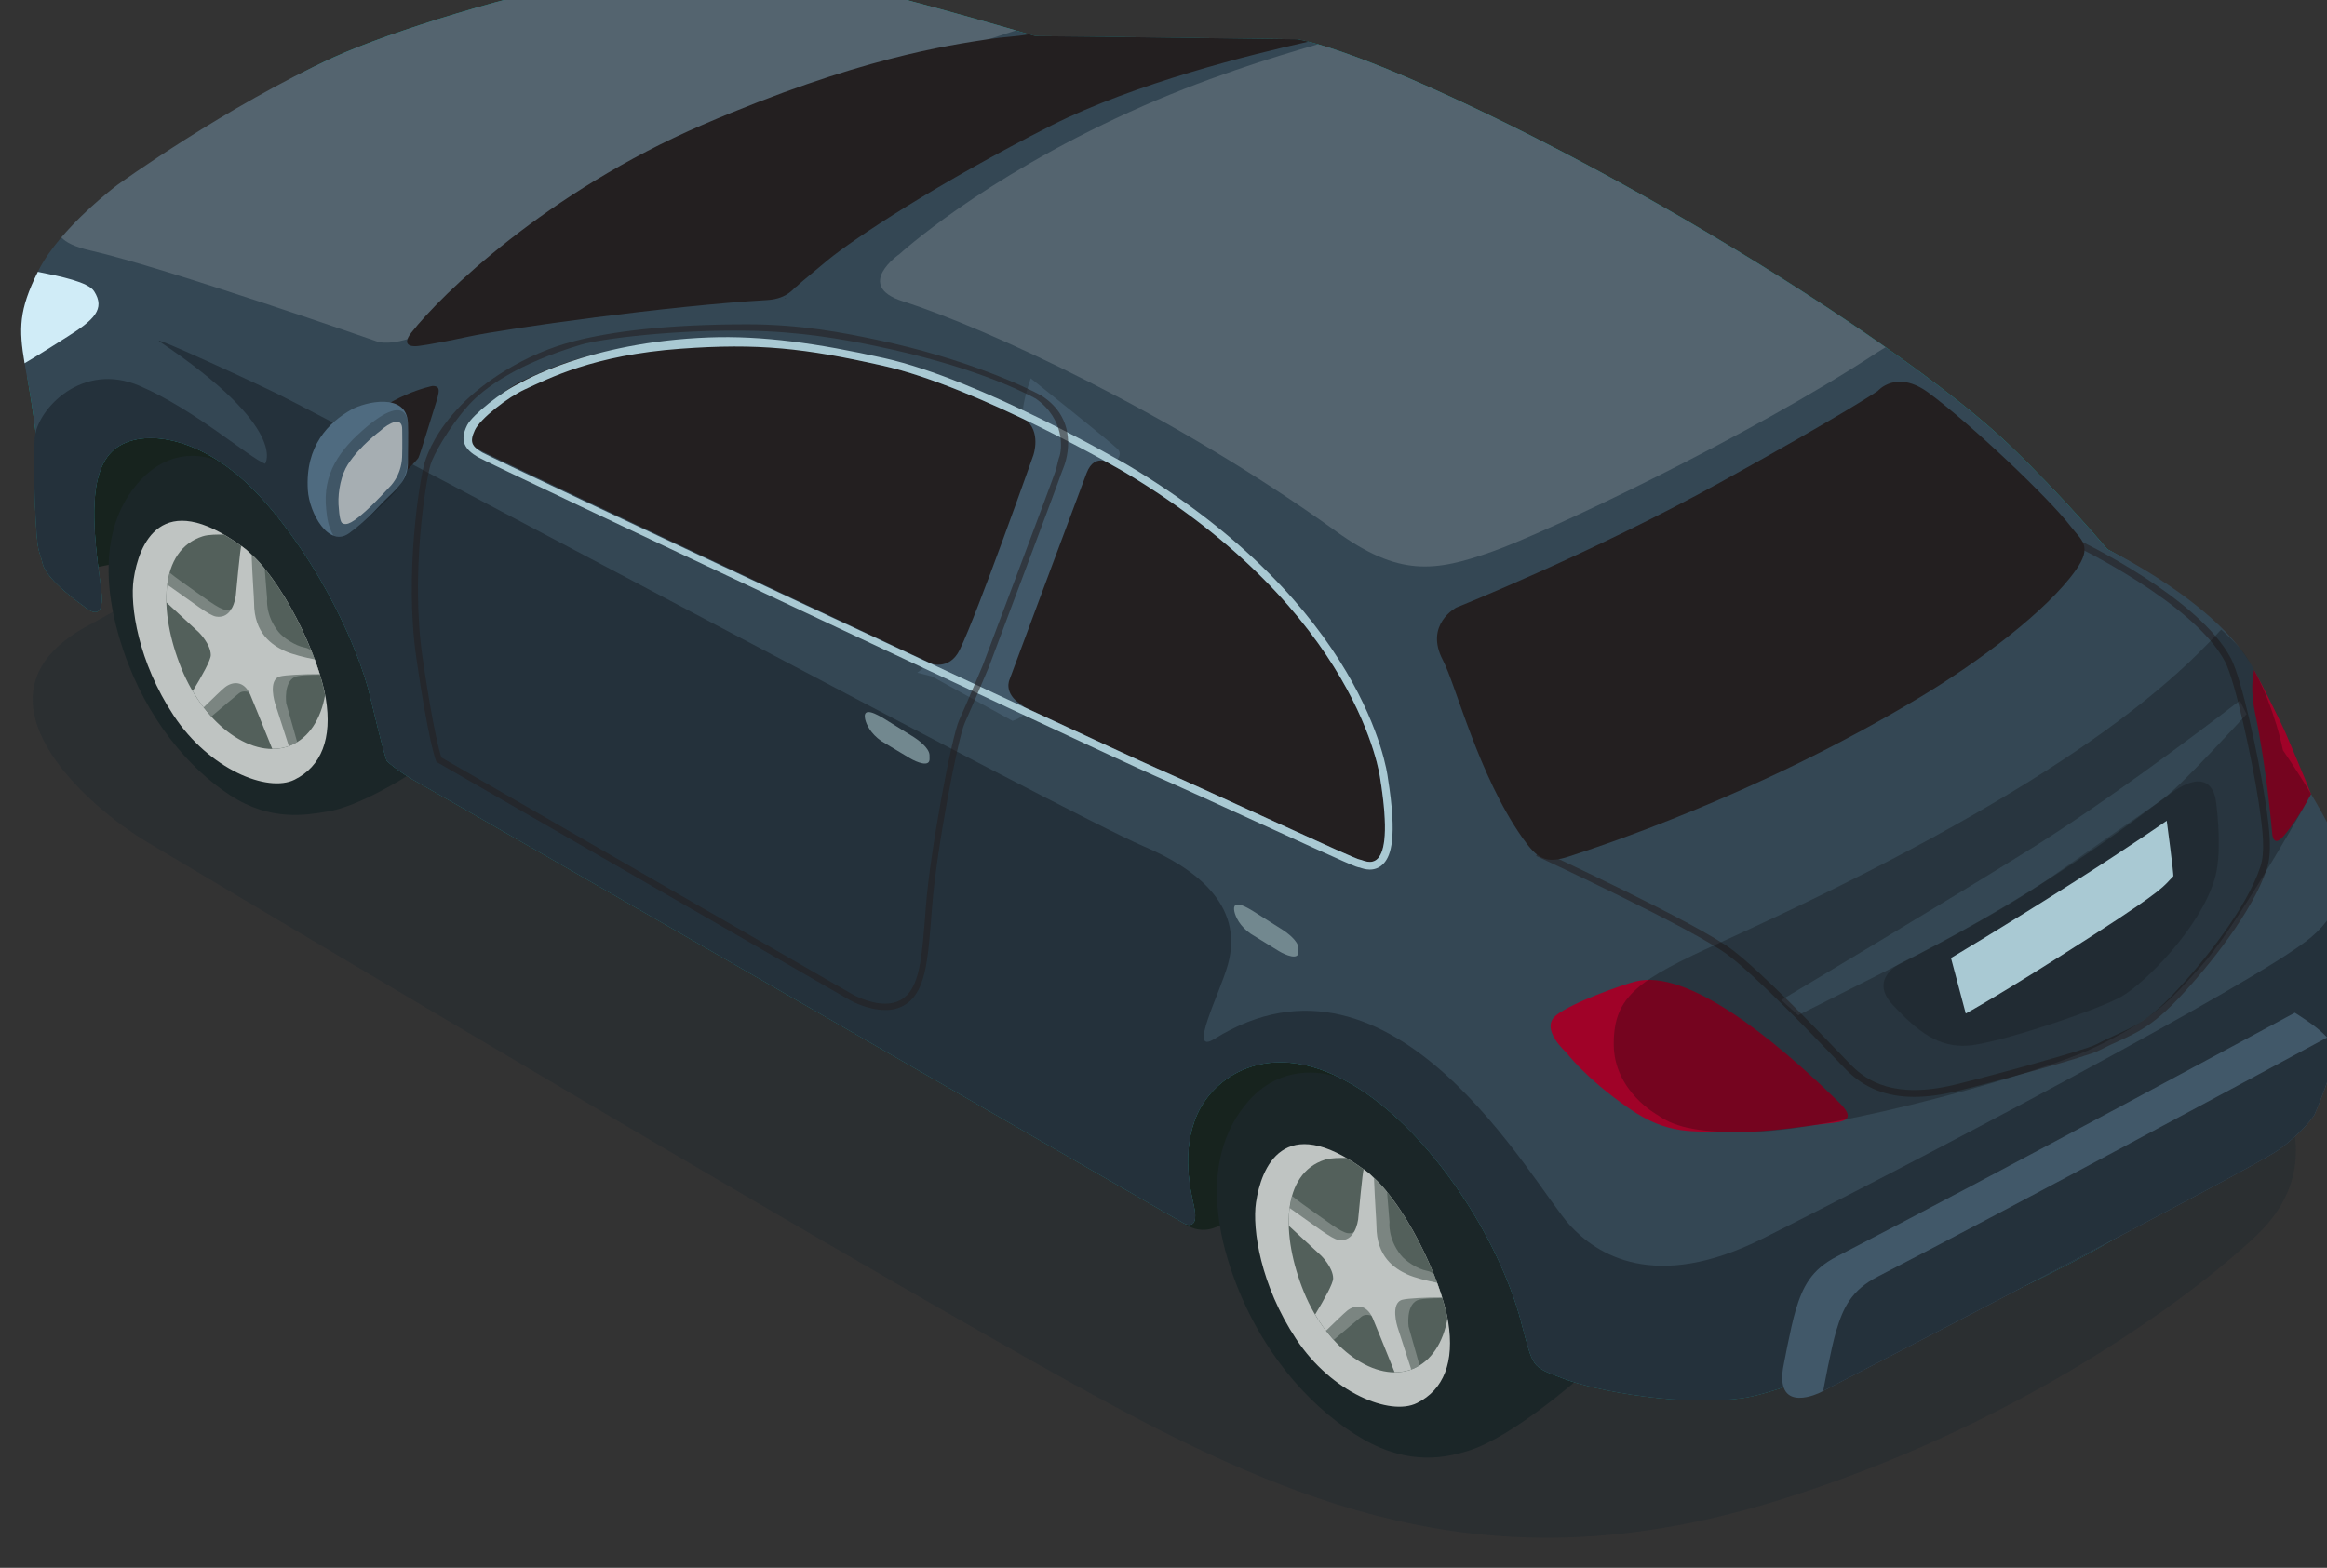 <?xml version="1.0" encoding="UTF-8" standalone="no"?>
<!-- Created with Inkscape (http://www.inkscape.org/) -->

<svg
   xmlns:dc="http://purl.org/dc/elements/1.1/"
   xmlns:cc="http://creativecommons.org/ns#"
   xmlns:rdf="http://www.w3.org/1999/02/22-rdf-syntax-ns#"
   xmlns:svg="http://www.w3.org/2000/svg"
   xmlns="http://www.w3.org/2000/svg"
   xmlns:sodipodi="http://sodipodi.sourceforge.net/DTD/sodipodi-0.dtd"
   xmlns:inkscape="http://www.inkscape.org/namespaces/inkscape"
   width="54.648mm"
   height="36.829mm"
   viewBox="0 0 54.648 36.829"
   version="1.1"
   id="svg300755"
   inkscape:version="0.92.3 (2405546, 2018-03-11)"
   sodipodi:docname="4.svg">
  <rect x="0" y="0" width="54.648" height="36.829" fill="#333333" stroke="none"/>
  <defs
     id="defs300749">
    <clipPath
       clipPathUnits="userSpaceOnUse"
       id="clipPath3256">
      <path
         d="M 1871.12,3284.99 H 2041.3 V 3181.1 h -170.18 z"
         id="path3254"
         inkscape:connector-curvature="0" />
    </clipPath>
    <clipPath
       clipPathUnits="userSpaceOnUse"
       id="clipPath3364">
      <path
         d="m 1903.91,3253.78 h 46.12 v -36.96 h -46.12 z"
         id="path3362"
         inkscape:connector-curvature="0" />
    </clipPath>
    <linearGradient
       x1="0"
       y1="0"
       x2="1"
       y2="0"
       gradientUnits="userSpaceOnUse"
       gradientTransform="matrix(46.115,0,0,-46.115,1903.914,3235.296)"
       spreadMethod="pad"
       id="linearGradient3374">
      <stop
         style="stop-opacity:1;stop-color:#e9e9ea"
         offset="0"
         id="stop3370" />
      <stop
         style="stop-opacity:1;stop-color:#000000"
         offset="1"
         id="stop3372" />
    </linearGradient>
    <clipPath
       clipPathUnits="userSpaceOnUse"
       id="clipPath3400">
      <path
         d="M 1876.66,3270.04 H 1907 v -34.85 h -30.34 z"
         id="path3398"
         inkscape:connector-curvature="0" />
    </clipPath>
    <clipPath
       clipPathUnits="userSpaceOnUse"
       id="clipPath3456">
      <path
         d="m 1978.52,3227.8 h 19.07 v -5.47 h -19.07 z"
         id="path3454"
         inkscape:connector-curvature="0" />
    </clipPath>
    <clipPath
       clipPathUnits="userSpaceOnUse"
       id="clipPath3472">
      <path
         d="m 2019.5,3255.73 h 18.56 v -5.92 h -18.56 z"
         id="path3470"
         inkscape:connector-curvature="0" />
    </clipPath>
    <clipPath
       clipPathUnits="userSpaceOnUse"
       id="clipPath3548">
      <path
         d="m 1965.85,3279.43 h 36.68 v -40.81 h -36.68 z"
         id="path3546"
         inkscape:connector-curvature="0" />
    </clipPath>
    <clipPath
       clipPathUnits="userSpaceOnUse"
       id="clipPath3572">
      <path
         d="m 1934.03,3265.36 h 35.96 v -20.11 h -35.96 z"
         id="path3570"
         inkscape:connector-curvature="0" />
    </clipPath>
    <clipPath
       clipPathUnits="userSpaceOnUse"
       id="clipPath3588">
      <path
         d="m 1968.3,3281.89 h 18.96 v -15.71 h -18.96 z"
         id="path3586"
         inkscape:connector-curvature="0" />
    </clipPath>
    <clipPath
       clipPathUnits="userSpaceOnUse"
       id="clipPath3616">
      <path
         d="m 1883.1,3257.87 h 13.66 v -17.73 h -13.66 z"
         id="path3614"
         inkscape:connector-curvature="0" />
    </clipPath>
    <clipPath
       clipPathUnits="userSpaceOnUse"
       id="clipPath3648">
      <path
         d="m 1962.79,3215.09 h 13.66 v -17.73 h -13.66 z"
         id="path3646"
         inkscape:connector-curvature="0" />
    </clipPath>
    <clipPath
       clipPathUnits="userSpaceOnUse"
       id="clipPath4878">
      <path
         d="m 2061.6,3267.68 h 152.56 V 3181.1 H 2061.6 Z"
         id="path4876"
         inkscape:connector-curvature="0" />
    </clipPath>
    <clipPath
       clipPathUnits="userSpaceOnUse"
       id="clipPath4914">
      <path
         d="m 2082.5,3242.21 h 9.15 v -12.67 h -9.15 z"
         id="path4912"
         inkscape:connector-curvature="0" />
    </clipPath>
    <clipPath
       clipPathUnits="userSpaceOnUse"
       id="clipPath4966">
      <path
         d="m 2145.07,3236.4 h 66.94 v -37.97 h -66.94 z"
         id="path4964"
         inkscape:connector-curvature="0" />
    </clipPath>
    <clipPath
       clipPathUnits="userSpaceOnUse"
       id="clipPath4982">
      <path
         d="m 2162.29,3210.49 h 20.74 v -9.74 h -20.74 z"
         id="path4980"
         inkscape:connector-curvature="0" />
    </clipPath>
    <clipPath
       clipPathUnits="userSpaceOnUse"
       id="clipPath5030">
      <path
         d="m 2147.61,3204.98 h 9.51 v -12.33 h -9.51 z"
         id="path5028"
         inkscape:connector-curvature="0" />
    </clipPath>
    <clipPath
       clipPathUnits="userSpaceOnUse"
       id="clipPath5050">
      <path
         d="m 2206.61,3230.91 h 4.66 v -14.56 h -4.66 z"
         id="path5048"
         inkscape:connector-curvature="0" />
    </clipPath>
    <clipPath
       clipPathUnits="userSpaceOnUse"
       id="clipPath5090">
      <path
         d="m 2174.5,3206.23 h 3.34 v -3.87 h -3.34 z"
         id="path5088"
         inkscape:connector-curvature="0" />
    </clipPath>
    <clipPath
       clipPathUnits="userSpaceOnUse"
       id="clipPath5110">
      <path
         d="m 2095.48,3284.67 h 66.22 v -31.51 h -66.22 z"
         id="path5108"
         inkscape:connector-curvature="0" />
    </clipPath>
    <clipPath
       clipPathUnits="userSpaceOnUse"
       id="clipPath5126">
      <path
         d="m 2151.87,3244.72 h 52.47 v -30.78 h -52.47 z"
         id="path5124"
         inkscape:connector-curvature="0" />
    </clipPath>
    <clipPath
       clipPathUnits="userSpaceOnUse"
       id="clipPath5154">
      <path
         d="m 2107.59,3258.5 h 34.46 v -55.02 h -34.46 z"
         id="path5152"
         inkscape:connector-curvature="0" />
    </clipPath>
    <clipPath
       clipPathUnits="userSpaceOnUse"
       id="clipPath5186">
      <path
         d="m 2127.21,3230.54 h 9.83 v -4.24 h -9.83 z"
         id="path5184"
         inkscape:connector-curvature="0" />
    </clipPath>
    <clipPath
       clipPathUnits="userSpaceOnUse"
       id="clipPath5202">
      <path
         d="m 2072.49,3287.76 h 42.38 v -19.31 h -42.38 z"
         id="path5200"
         inkscape:connector-curvature="0" />
    </clipPath>
    <clipPath
       clipPathUnits="userSpaceOnUse"
       id="clipPath5846">
      <path
         d="m 441.461,3261.88 h 146.603 v -78.61 H 441.461 Z"
         id="path5844"
         inkscape:connector-curvature="0" />
    </clipPath>
    <clipPath
       clipPathUnits="userSpaceOnUse"
       id="clipPath5862">
      <path
         d="m 534.447,3228.29 h 53.047 v -31.76 h -53.047 z"
         id="path5860"
         inkscape:connector-curvature="0" />
    </clipPath>
    <clipPath
       clipPathUnits="userSpaceOnUse"
       id="clipPath5910">
      <path
         d="m 455.897,3259.95 h 58.405 v -62.97 h -58.405 z"
         id="path5908"
         inkscape:connector-curvature="0" />
    </clipPath>
    <clipPath
       clipPathUnits="userSpaceOnUse"
       id="clipPath5926">
      <path
         d="m 480.153,3255.43 h 5.279 v -42.72 h -5.279 z"
         id="path5924"
         inkscape:connector-curvature="0" />
    </clipPath>
    <clipPath
       clipPathUnits="userSpaceOnUse"
       id="clipPath5942">
      <path
         d="m 449.698,3262.12 h 114.897 v -58.11 H 449.698 Z"
         id="path5940"
         inkscape:connector-curvature="0" />
    </clipPath>
    <clipPath
       clipPathUnits="userSpaceOnUse"
       id="clipPath5958">
      <path
         d="m 569.722,3240.37 h 13.569 v -25.21 h -13.569 z"
         id="path5956"
         inkscape:connector-curvature="0" />
    </clipPath>
    <clipPath
       clipPathUnits="userSpaceOnUse"
       id="clipPath216">
      <path
         d="M 1347.02,3255.05 H 1482.6 V 3181.1 H 1347.02 Z"
         id="path214"
         inkscape:connector-curvature="0" />
    </clipPath>
    <clipPath
       clipPathUnits="userSpaceOnUse"
       id="clipPath368">
      <path
         d="m 1426.42,3253.06 h 52.99 v -34.62 h -52.99 z"
         id="path366"
         inkscape:connector-curvature="0" />
    </clipPath>
    <clipPath
       clipPathUnits="userSpaceOnUse"
       id="clipPath384">
      <path
         d="m 1418.31,3227.91 h 22.89 v -12.26 h -22.89 z"
         id="path382"
         inkscape:connector-curvature="0" />
    </clipPath>
    <clipPath
       clipPathUnits="userSpaceOnUse"
       id="clipPath408">
      <path
         d="m 1346.43,3269.04 h 2.26 v -7.33 h -2.26 z"
         id="path406"
         inkscape:connector-curvature="0" />
    </clipPath>
    <clipPath
       clipPathUnits="userSpaceOnUse"
       id="clipPath620">
      <path
         d="m 1356.73,3303.72 h 90.88 v -45.36 h -90.88 z"
         id="path618"
         inkscape:connector-curvature="0" />
    </clipPath>
    <clipPath
       clipPathUnits="userSpaceOnUse"
       id="clipPath636">
      <path
         d="m 1522.66,3261.56 h 147.27 v -80.46 h -147.27 z"
         id="path634"
         inkscape:connector-curvature="0" />
    </clipPath>
    <clipPath
       clipPathUnits="userSpaceOnUse"
       id="clipPath820">
      <path
         d="M 1557.54,3229.73 Z"
         id="path818"
         inkscape:connector-curvature="0" />
    </clipPath>
    <clipPath
       clipPathUnits="userSpaceOnUse"
       id="clipPath852">
      <path
         d="m 1566.63,3300.03 h 94.05 v -50.97 h -94.05 z"
         id="path850"
         inkscape:connector-curvature="0" />
    </clipPath>
    <clipPath
       clipPathUnits="userSpaceOnUse"
       id="clipPath896">
      <path
         d="m 1626.43,3225.22 h 4.82 v -15.59 h -4.82 z"
         id="path894"
         inkscape:connector-curvature="0" />
    </clipPath>
    <clipPath
       clipPathUnits="userSpaceOnUse"
       id="clipPath916">
      <path
         d="m 1668.97,3248.32 h 4.16 v -14.83 h -4.16 z"
         id="path914"
         inkscape:connector-curvature="0" />
    </clipPath>
    <clipPath
       clipPathUnits="userSpaceOnUse"
       id="clipPath932">
      <path
         d="m 1623.86,3209.27 h 5.41 v -13.89 h -5.41 z"
         id="path930"
         inkscape:connector-curvature="0" />
    </clipPath>
    <clipPath
       clipPathUnits="userSpaceOnUse"
       id="clipPath984">
      <path
         d="M 2241.54,3263.38 H 2392.1 V 3181.1 H 2241.54 Z"
         id="path982"
         inkscape:connector-curvature="0" />
    </clipPath>
    <clipPath
       clipPathUnits="userSpaceOnUse"
       id="clipPath1068">
      <path
         d="m 2250.46,3246.87 h 10.19 v -13.23 h -10.19 z"
         id="path1066"
         inkscape:connector-curvature="0" />
    </clipPath>
    <clipPath
       clipPathUnits="userSpaceOnUse"
       id="clipPath1096">
      <path
         d="m 2325.12,3205.39 h 10.19 v -13.23 h -10.19 z"
         id="path1094"
         inkscape:connector-curvature="0" />
    </clipPath>
    <clipPath
       clipPathUnits="userSpaceOnUse"
       id="clipPath1116">
      <path
         d="m 2341.56,3247.6 h 48.81 v -37.16 h -48.81 z"
         id="path1114"
         inkscape:connector-curvature="0" />
    </clipPath>
    <clipPath
       clipPathUnits="userSpaceOnUse"
       id="clipPath1152">
      <path
         d="m 2261.03,3256.13 h 5.5 v -8.41 h -5.5 z"
         id="path1150"
         inkscape:connector-curvature="0" />
    </clipPath>
    <clipPath
       clipPathUnits="userSpaceOnUse"
       id="clipPath1172">
      <path
         d="m 2346.72,3241.54 h 46.4 v -33.45 h -46.4 z"
         id="path1170"
         inkscape:connector-curvature="0" />
    </clipPath>
    <clipPath
       clipPathUnits="userSpaceOnUse"
       id="clipPath1192">
      <path
         d="m 2266.76,3261.85 h 43.66 v -45.63 h -43.66 z"
         id="path1190"
         inkscape:connector-curvature="0" />
    </clipPath>
    <clipPath
       clipPathUnits="userSpaceOnUse"
       id="clipPath1216">
      <path
         d="m 2243.45,3285.5 h 63.5 v -24.87 h -63.5 z"
         id="path1214"
         inkscape:connector-curvature="0" />
    </clipPath>
    <clipPath
       clipPathUnits="userSpaceOnUse"
       id="clipPath1236">
      <path
         d="m 2297.91,3280.49 h 66.9 v -34.76 h -66.9 z"
         id="path1234"
         inkscape:connector-curvature="0" />
    </clipPath>
    <clipPath
       clipPathUnits="userSpaceOnUse"
       id="clipPath1252">
      <path
         d="m 2364.67,3231.43 h 22.31 v -17.6 h -22.31 z"
         id="path1250"
         inkscape:connector-curvature="0" />
    </clipPath>
    <clipPath
       clipPathUnits="userSpaceOnUse"
       id="clipPath1280">
      <path
         d="m 2419.57,3263.23 h 158.01 v -82.13 h -158.01 z"
         id="path1278"
         inkscape:connector-curvature="0" />
    </clipPath>
    <clipPath
       clipPathUnits="userSpaceOnUse"
       id="clipPath1300">
      <path
         d="m 2526.61,3269.04 h 4.28 v -7.82 h -4.28 z"
         id="path1298"
         inkscape:connector-curvature="0" />
    </clipPath>
    <clipPath
       clipPathUnits="userSpaceOnUse"
       id="clipPath1400">
      <path
         d="m 2482.43,3253.79 h 83.72 v -49.2 h -83.72 z"
         id="path1398"
         inkscape:connector-curvature="0" />
    </clipPath>
    <clipPath
       clipPathUnits="userSpaceOnUse"
       id="clipPath1416">
      <path
         d="m 2423,3257.2 h 97.84 v -69.67 H 2423 Z"
         id="path1414"
         inkscape:connector-curvature="0" />
    </clipPath>
    <clipPath
       clipPathUnits="userSpaceOnUse"
       id="clipPath1432">
      <path
         d="m 2432.04,3283.95 h 141.05 v -93.24 h -141.05 z"
         id="path1430"
         inkscape:connector-curvature="0" />
    </clipPath>
    <clipPath
       clipPathUnits="userSpaceOnUse"
       id="clipPath1460">
      <path
         d="m 2568.33,3223.82 h 4.76 v -11.13 h -4.76 z"
         id="path1458"
         inkscape:connector-curvature="0" />
    </clipPath>
    <clipPath
       clipPathUnits="userSpaceOnUse"
       id="clipPath1488">
      <path
         d="m 2566.17,3235.24 h 4.5 v -6.52 h -4.5 z"
         id="path1486"
         inkscape:connector-curvature="0" />
    </clipPath>
    <clipPath
       clipPathUnits="userSpaceOnUse"
       id="clipPath1556">
      <path
         d="m 2507.78,3227.36 h 20.83 v -6.02 h -20.83 z"
         id="path1554"
         inkscape:connector-curvature="0" />
    </clipPath>
    <clipPath
       clipPathUnits="userSpaceOnUse"
       id="clipPath1576">
      <path
         d="m 2546.07,3247.24 h 10.1 v -10.8 h -10.1 z"
         id="path1574"
         inkscape:connector-curvature="0" />
    </clipPath>
    <clipPath
       clipPathUnits="userSpaceOnUse"
       id="clipPath1604">
      <path
         d="m 2428.93,3263.96 h 11.87 v -10.86 h -11.87 z"
         id="path1602"
         inkscape:connector-curvature="0" />
    </clipPath>
    <clipPath
       clipPathUnits="userSpaceOnUse"
       id="clipPath1636">
      <path
         d="m 2521.04,3197.55 h 16.61 v -7.84 h -16.61 z"
         id="path1634"
         inkscape:connector-curvature="0" />
    </clipPath>
    <clipPath
       clipPathUnits="userSpaceOnUse"
       id="clipPath1664">
      <path
         d="m 2459.87,3238.17 h 8.56 v -3.12 h -8.56 z"
         id="path1662"
         inkscape:connector-curvature="0" />
    </clipPath>
    <clipPath
       clipPathUnits="userSpaceOnUse"
       id="clipPath1712">
      <path
         d="m 2476.6,3269.18 h 53.16 v -34.71 h -53.16 z"
         id="path1710"
         inkscape:connector-curvature="0" />
    </clipPath>
    <clipPath
       clipPathUnits="userSpaceOnUse"
       id="clipPath1740">
      <path
         d="m 2477.14,3271.22 h 58.05 v -40.05 h -58.05 z"
         id="path1738"
         inkscape:connector-curvature="0" />
    </clipPath>
    <clipPath
       clipPathUnits="userSpaceOnUse"
       id="clipPath3256-1">
      <path
         d="M 1871.12,3284.99 H 2041.3 V 3181.1 h -170.18 z"
         id="path3254-5"
         inkscape:connector-curvature="0" />
    </clipPath>
    <clipPath
       clipPathUnits="userSpaceOnUse"
       id="clipPath3364-0">
      <path
         d="m 1903.91,3253.78 h 46.12 v -36.96 h -46.12 z"
         id="path3362-3"
         inkscape:connector-curvature="0" />
    </clipPath>
    <clipPath
       clipPathUnits="userSpaceOnUse"
       id="clipPath3400-4">
      <path
         d="M 1876.66,3270.04 H 1907 v -34.85 h -30.34 z"
         id="path3398-7"
         inkscape:connector-curvature="0" />
    </clipPath>
    <clipPath
       clipPathUnits="userSpaceOnUse"
       id="clipPath3456-4">
      <path
         d="m 1978.52,3227.8 h 19.07 v -5.47 h -19.07 z"
         id="path3454-4"
         inkscape:connector-curvature="0" />
    </clipPath>
    <clipPath
       clipPathUnits="userSpaceOnUse"
       id="clipPath3472-7">
      <path
         d="m 2019.5,3255.73 h 18.56 v -5.92 h -18.56 z"
         id="path3470-2"
         inkscape:connector-curvature="0" />
    </clipPath>
    <clipPath
       clipPathUnits="userSpaceOnUse"
       id="clipPath3548-8">
      <path
         d="m 1965.85,3279.43 h 36.68 v -40.81 h -36.68 z"
         id="path3546-9"
         inkscape:connector-curvature="0" />
    </clipPath>
    <clipPath
       clipPathUnits="userSpaceOnUse"
       id="clipPath3572-1">
      <path
         d="m 1934.03,3265.36 h 35.96 v -20.11 h -35.96 z"
         id="path3570-2"
         inkscape:connector-curvature="0" />
    </clipPath>
    <clipPath
       clipPathUnits="userSpaceOnUse"
       id="clipPath3588-6">
      <path
         d="m 1968.3,3281.89 h 18.96 v -15.71 h -18.96 z"
         id="path3586-4"
         inkscape:connector-curvature="0" />
    </clipPath>
    <clipPath
       clipPathUnits="userSpaceOnUse"
       id="clipPath3616-7">
      <path
         d="m 1883.1,3257.87 h 13.66 v -17.73 h -13.66 z"
         id="path3614-7"
         inkscape:connector-curvature="0" />
    </clipPath>
    <clipPath
       clipPathUnits="userSpaceOnUse"
       id="clipPath3648-7">
      <path
         d="m 1962.79,3215.09 h 13.66 v -17.73 h -13.66 z"
         id="path3646-5"
         inkscape:connector-curvature="0" />
    </clipPath>
    <clipPath
       clipPathUnits="userSpaceOnUse"
       id="clipPath216-1">
      <path
         d="M 1347.02,3255.05 H 1482.6 V 3181.1 H 1347.02 Z"
         id="path214-7"
         inkscape:connector-curvature="0" />
    </clipPath>
    <clipPath
       clipPathUnits="userSpaceOnUse"
       id="clipPath368-2">
      <path
         d="m 1426.42,3253.06 h 52.99 v -34.62 h -52.99 z"
         id="path366-5"
         inkscape:connector-curvature="0" />
    </clipPath>
    <clipPath
       clipPathUnits="userSpaceOnUse"
       id="clipPath384-7">
      <path
         d="m 1418.31,3227.91 h 22.89 v -12.26 h -22.89 z"
         id="path382-7"
         inkscape:connector-curvature="0" />
    </clipPath>
    <clipPath
       clipPathUnits="userSpaceOnUse"
       id="clipPath408-3">
      <path
         d="m 1346.43,3269.04 h 2.26 v -7.33 h -2.26 z"
         id="path406-5"
         inkscape:connector-curvature="0" />
    </clipPath>
    <clipPath
       clipPathUnits="userSpaceOnUse"
       id="clipPath620-8">
      <path
         d="m 1356.73,3303.72 h 90.88 v -45.36 h -90.88 z"
         id="path618-6"
         inkscape:connector-curvature="0" />
    </clipPath>
    <clipPath
       clipPathUnits="userSpaceOnUse"
       id="clipPath636-8">
      <path
         d="m 1522.66,3261.56 h 147.27 v -80.46 h -147.27 z"
         id="path634-1"
         inkscape:connector-curvature="0" />
    </clipPath>
    <clipPath
       clipPathUnits="userSpaceOnUse"
       id="clipPath820-4">
      <path
         d="M 1557.54,3229.73 Z"
         id="path818-8"
         inkscape:connector-curvature="0" />
    </clipPath>
    <clipPath
       clipPathUnits="userSpaceOnUse"
       id="clipPath852-6">
      <path
         d="m 1566.63,3300.03 h 94.05 v -50.97 h -94.05 z"
         id="path850-2"
         inkscape:connector-curvature="0" />
    </clipPath>
    <clipPath
       clipPathUnits="userSpaceOnUse"
       id="clipPath896-6">
      <path
         d="m 1626.43,3225.22 h 4.82 v -15.59 h -4.82 z"
         id="path894-3"
         inkscape:connector-curvature="0" />
    </clipPath>
    <clipPath
       clipPathUnits="userSpaceOnUse"
       id="clipPath916-1">
      <path
         d="m 1668.97,3248.32 h 4.16 v -14.83 h -4.16 z"
         id="path914-5"
         inkscape:connector-curvature="0" />
    </clipPath>
    <clipPath
       clipPathUnits="userSpaceOnUse"
       id="clipPath932-9">
      <path
         d="m 1623.86,3209.27 h 5.41 v -13.89 h -5.41 z"
         id="path930-1"
         inkscape:connector-curvature="0" />
    </clipPath>
    <clipPath
       clipPathUnits="userSpaceOnUse"
       id="clipPath984-1">
      <path
         d="M 2241.54,3263.38 H 2392.1 V 3181.1 H 2241.54 Z"
         id="path982-3"
         inkscape:connector-curvature="0" />
    </clipPath>
    <clipPath
       clipPathUnits="userSpaceOnUse"
       id="clipPath1068-6">
      <path
         d="m 2250.46,3246.87 h 10.19 v -13.23 h -10.19 z"
         id="path1066-3"
         inkscape:connector-curvature="0" />
    </clipPath>
    <clipPath
       clipPathUnits="userSpaceOnUse"
       id="clipPath1096-5">
      <path
         d="m 2325.12,3205.39 h 10.19 v -13.23 h -10.19 z"
         id="path1094-5"
         inkscape:connector-curvature="0" />
    </clipPath>
    <clipPath
       clipPathUnits="userSpaceOnUse"
       id="clipPath1116-3">
      <path
         d="m 2341.56,3247.6 h 48.81 v -37.16 h -48.81 z"
         id="path1114-3"
         inkscape:connector-curvature="0" />
    </clipPath>
    <clipPath
       clipPathUnits="userSpaceOnUse"
       id="clipPath1152-6">
      <path
         d="m 2261.03,3256.13 h 5.5 v -8.41 h -5.5 z"
         id="path1150-7"
         inkscape:connector-curvature="0" />
    </clipPath>
    <clipPath
       clipPathUnits="userSpaceOnUse"
       id="clipPath1172-3">
      <path
         d="m 2346.72,3241.54 h 46.4 v -33.45 h -46.4 z"
         id="path1170-5"
         inkscape:connector-curvature="0" />
    </clipPath>
    <clipPath
       clipPathUnits="userSpaceOnUse"
       id="clipPath1192-9">
      <path
         d="m 2266.76,3261.85 h 43.66 v -45.63 h -43.66 z"
         id="path1190-0"
         inkscape:connector-curvature="0" />
    </clipPath>
    <clipPath
       clipPathUnits="userSpaceOnUse"
       id="clipPath1216-4">
      <path
         d="m 2243.45,3285.5 h 63.5 v -24.87 h -63.5 z"
         id="path1214-4"
         inkscape:connector-curvature="0" />
    </clipPath>
    <clipPath
       clipPathUnits="userSpaceOnUse"
       id="clipPath1236-1">
      <path
         d="m 2297.91,3280.49 h 66.9 v -34.76 h -66.9 z"
         id="path1234-3"
         inkscape:connector-curvature="0" />
    </clipPath>
    <clipPath
       clipPathUnits="userSpaceOnUse"
       id="clipPath1252-6">
      <path
         d="m 2364.67,3231.43 h 22.31 v -17.6 h -22.31 z"
         id="path1250-0"
         inkscape:connector-curvature="0" />
    </clipPath>
  </defs>
  <sodipodi:namedview
     id="base"
     pagecolor="#ffffff"
     bordercolor="#666666"
     borderopacity="1.0"
     inkscape:pageopacity="0.0"
     inkscape:pageshadow="2"
     inkscape:zoom="0.35"
     inkscape:cx="285.11132"
     inkscape:cy="-410.12351"
     inkscape:document-units="mm"
     inkscape:current-layer="layer1"
     showgrid="false"
     inkscape:window-width="1366"
     inkscape:window-height="716"
     inkscape:window-x="-8"
     inkscape:window-y="-8"
     inkscape:window-maximized="1"
     fit-margin-top="0"
     fit-margin-left="0"
     fit-margin-right="0"
     fit-margin-bottom="0" />
  <g
     inkscape:label="Layer 1"
     inkscape:groupmode="layer"
     id="layer1"
     transform="translate(152.921,-3.492)">
    <g
       id="g193448"
       transform="matrix(0.353,0,0,-0.353,-943.416,1162.543)">
      <g
         id="g978">
        <g
           id="g980" />
        <g
           id="g992">
          <g
             style="opacity:0.3"
             id="g990"
             clip-path="url(#clipPath984-1)">
            <g
               id="g988"
               transform="translate(2382.743,3219.247)">
              <path
                 inkscape:connector-curvature="0"
                 id="path986"
                 style="fill:#17252d;fill-opacity:1;fill-rule:nonzero;stroke:none"
                 d="m 0,0 c 6.979,-4.052 12.981,-12.1 6.755,-18.013 -4.502,-4.279 -16.13,-12.794 -31.859,-17.65 -17.268,-5.332 -29.518,-1.459 -43.231,5.777 -13.708,7.236 -60.991,35.516 -65.18,37.991 -4.191,2.476 -12.379,9.776 -4.191,14.345 8.189,4.573 40.703,21.68 48.321,21.68 C -81.769,44.13 -20.232,11.748 0,0" />
            </g>
          </g>
        </g>
      </g>
      <g
         transform="translate(2277.012,3258.196)"
         id="g994">
        <path
           inkscape:connector-curvature="0"
           id="path996"
           style="fill:#6e7f89;fill-opacity:1;fill-rule:nonzero;stroke:none"
           d="m 0,0 c 0,0 -3.296,-0.653 -5.442,-3.183 -1.787,-2.105 0.628,-4.111 0.628,-4.111 0,0 1.142,-0.069 2.169,0.511 0.291,0.167 1.591,1.524 1.645,1.649 0.155,0.333 0.873,2.737 1.152,3.6 C 0.533,-0.346 0.611,0 0,0" />
      </g>
      <g
         transform="translate(2271.287,3255.861)"
         id="g998">
        <path
           inkscape:connector-curvature="0"
           id="path1000"
           style="fill:#f44d4d;fill-opacity:1;fill-rule:nonzero;stroke:none"
           d="m 0,0 c -2.169,-2.016 -2.853,-3.377 -2.853,-5.701 0,-1.635 1.153,-3.563 2.639,-2.476 1.531,1.125 2.036,1.879 2.812,2.607 0.648,0.612 1.375,1.277 1.375,2.4 0,1.16 0.039,1.884 0,2.859 C 3.886,1.913 1.478,1.373 0,0" />
      </g>
      <g
         transform="translate(2272.375,3255.321)"
         id="g1002">
        <path
           inkscape:connector-curvature="0"
           id="path1004"
           style="fill:#b71313;fill-opacity:1;fill-rule:nonzero;stroke:none"
           d="m 0,0 c -2.02,-1.682 -3.23,-3.408 -2.949,-5.976 0.067,-0.643 0.143,-1.195 0.508,-1.842 0.359,-0.138 0.743,-0.107 1.139,0.181 1.531,1.125 2.004,1.699 2.777,2.428 0.652,0.612 1.418,1.456 1.435,3.102 0.014,1.161 0.014,1.361 -0.025,2.336 C 2.882,0.333 2.865,0.42 2.851,0.508 2.583,1.558 1.493,1.245 0,0" />
      </g>
      <g
         transform="translate(2273.294,3254.996)"
         id="g1006">
        <path
           inkscape:connector-curvature="0"
           id="path1008"
           style="fill:#a6aeb2;fill-opacity:1;fill-rule:nonzero;stroke:none"
           d="m 0,0 c 0,0 -1.47,-1.084 -2.324,-2.407 -0.456,-0.716 -0.716,-1.889 -0.663,-2.86 0.05,-0.972 0.164,-1.259 0.25,-1.322 0.325,-0.25 0.837,0.084 1.705,0.862 0.744,0.671 1.664,1.685 1.664,1.685 0,0 0.862,0.766 0.921,2.164 0.026,0.681 0.003,1.954 0.005,1.974 C 1.572,1.055 0.614,0.563 0,0" />
      </g>
      <g
         transform="translate(2264.612,3235.502)"
         id="g1010">
        <path
           inkscape:connector-curvature="0"
           id="path1012"
           style="fill:#17231e;fill-opacity:1;fill-rule:nonzero;stroke:none"
           d="m 0,0 c -0.8,3.619 -1.698,6.396 -5.053,11.445 -4.221,6.347 -9.251,9.815 -12.62,7.976 -3.244,-1.768 -1.661,-9.249 -1.661,-9.249 0,0 0.222,-0.108 1.807,0.287 0.344,0.086 1.7,1.802 1.7,1.802 C -13.233,10.415 -5.636,-0.443 0.505,-3.338 0.373,-2.244 0.291,-1.32 0,0" />
      </g>
      <g
         transform="translate(2253.744,3252.797)"
         id="g1014">
        <path
           inkscape:connector-curvature="0"
           id="path1016"
           style="fill:#1b2628;fill-opacity:1;fill-rule:nonzero;stroke:none"
           d="m 0,0 c 0,0 -2.604,1.212 -4.97,-1.253 -2.572,-2.684 -2.745,-6.857 -1.202,-11.406 1.547,-4.555 4.351,-7.834 7.089,-9.62 2.733,-1.784 5.104,-1.312 6.499,-1.09 2.104,0.333 5.268,2.357 5.268,2.357 0,0 -1.692,9.387 -7.77,16.601 C 2.188,-1.175 0,0 0,0" />
      </g>
      <g
         transform="translate(2341.558,3194.405)"
         id="g1018">
        <path
           inkscape:connector-curvature="0"
           id="path1020"
           style="fill:#17231e;fill-opacity:1;fill-rule:nonzero;stroke:none"
           d="m 0,0 c -1.077,3.881 -2.123,7.189 -6.122,12.46 -5.341,7.035 -10.508,6.957 -14.281,5.085 -5.255,-2.605 -2.466,-9.353 -2.466,-9.353 0,0 0.069,-0.43 -0.056,-0.576 -0.168,-0.191 -0.406,-0.061 -0.389,-0.072 0.75,-0.479 1.455,-0.406 1.99,-0.191 1.774,0.713 4.153,1.603 4.153,1.603 C -14.219,7.091 -7.015,-1.581 -0.104,-4.392 -0.304,-3.212 0.392,-1.415 0,0" />
      </g>
      <g
         transform="translate(2328.073,3211.831)"
         id="g1022">
        <path
           inkscape:connector-curvature="0"
           id="path1024"
           style="fill:#1b2628;fill-opacity:1;fill-rule:nonzero;stroke:none"
           d="m 0,0 c 0,0 -3.188,1.129 -5.652,-1.672 -1.762,-1.996 -2.356,-4.635 -2.004,-7.58 0.179,-1.551 0.624,-3.186 1.296,-4.861 1.951,-4.858 5.216,-8.262 8.328,-10.053 3.109,-1.788 5.548,-1.232 7.03,-0.769 2.96,0.927 7.395,4.869 7.395,4.869 0,0 -3.578,8.759 -10.876,16.474 C 1.638,0.505 0,0 0,0" />
      </g>
      <g
         transform="translate(2308.245,3281.028)"
         id="g1026">
        <path
           inkscape:connector-curvature="0"
           id="path1028"
           style="fill:#0d998b;fill-opacity:1;fill-rule:nonzero;stroke:none"
           d="m 0,0 c 0,0 -11.615,3.449 -16.119,4.152 0,0 -6.295,0.842 -12.393,-0.21 -6.124,-1.054 -14.376,-3.628 -18.163,-5.351 -7.107,-3.238 -13.655,-8.941 -13.655,-8.941 0,0 -4.572,-4.372 -5.558,-5.5 -0.982,-1.126 -1.689,-4.074 -1.056,-7.592 0.404,-2.257 0.699,-5.28 0.699,-5.28 0,0 -0.42,-0.212 -0.28,-3.026 0.139,-2.815 0.212,-2.252 0.493,-3.379 0.283,-1.127 2.744,-2.816 2.744,-2.816 0,0 1.477,-1.408 1.125,1.196 -0.457,3.374 -0.981,7.391 0.705,9.08 1.69,1.689 6.057,1.267 9.997,-3.097 3.942,-4.364 6.478,-10.137 7.183,-13.094 0.866,-3.657 1.123,-4.364 1.123,-4.364 0,0 0.705,-0.704 2.256,-1.548 1.546,-0.846 50.754,-29.214 50.754,-29.214 0,0 1.058,-0.635 0.707,1.054 -0.204,0.968 -0.916,3.661 0.209,6.196 1.129,2.533 5.006,5.363 10.771,1.69 4.858,-3.098 9.281,-9.916 10.768,-15.489 0.849,-3.167 0.65,-2.965 2.817,-3.801 2.184,-0.844 8.098,-1.9 12.11,-1.267 3.878,0.612 20.486,7.815 25.551,11.195 5.07,3.377 9.085,7.249 10.351,8.797 1.266,1.55 1.95,3.159 1.688,4.787 -0.281,1.761 -0.139,2.536 0,3.239 0.14,0.704 0.385,2.609 0.14,7.604 -0.21,4.363 -1.97,7.46 -1.97,7.46 0,0 -1.408,4.155 -3.025,6.759 -1.92,3.087 -8.66,6.617 -8.66,6.617 0,0 -2.953,3.513 -6.48,6.898 -5.53,5.316 -19.711,14.631 -33.436,21.403 -10.7,5.28 -14.008,5.632 -14.008,5.632 C 17.388,-0.21 1.688,0 0,0" />
      </g>
      <g
         transform="translate(2308.245,3281.028)"
         id="g1030">
        <path
           inkscape:connector-curvature="0"
           id="path1032"
           style="fill:#344754;fill-opacity:1;fill-rule:nonzero;stroke:none"
           d="m 0,0 c 0,0 -11.615,3.449 -16.119,4.152 0,0 -6.295,0.842 -12.393,-0.21 -6.124,-1.054 -14.376,-3.628 -18.163,-5.351 -7.107,-3.238 -14.37,-8.473 -14.37,-8.473 0,0 -3.851,-2.859 -5.291,-5.742 -1.578,-3.153 -1.241,-4.3 -0.608,-7.818 0.404,-2.257 0.699,-5.28 0.699,-5.28 0,0 -0.42,-0.212 -0.28,-3.026 0.139,-2.815 0.212,-2.252 0.493,-3.379 0.283,-1.127 2.744,-2.816 2.744,-2.816 0,0 1.477,-1.408 1.125,1.196 -0.457,3.374 -0.981,7.391 0.705,9.08 1.69,1.689 6.057,1.267 9.997,-3.097 3.942,-4.364 6.478,-10.137 7.183,-13.094 0.866,-3.657 1.123,-4.364 1.123,-4.364 0,0 0.705,-0.704 2.256,-1.548 1.546,-0.846 50.754,-29.214 50.754,-29.214 0,0 1.058,-0.635 0.707,1.054 -0.204,0.968 -0.916,3.661 0.209,6.196 1.129,2.533 5.006,5.363 10.771,1.69 4.858,-3.098 9.281,-9.916 10.768,-15.489 0.849,-3.167 0.65,-2.965 2.817,-3.801 2.184,-0.844 8.098,-1.9 12.11,-1.267 3.878,0.612 20.486,7.815 25.551,11.195 5.07,3.377 10.878,7.879 12.294,9.295 1.803,1.8 2.249,2.363 2.136,5.066 -0.139,3.374 -0.109,2.138 0,4.277 0.037,0.717 0,4.165 -0.222,5.743 -0.315,2.19 -3.999,7.506 -3.999,7.506 0,0 -0.516,2.739 -1.971,5.439 -2.362,4.391 -9.714,7.937 -9.714,7.937 0,0 -2.953,3.513 -6.48,6.898 -5.53,5.316 -19.711,14.631 -33.436,21.403 -10.7,5.28 -14.008,5.632 -14.008,5.632 C 17.388,-0.21 1.688,0 0,0" />
      </g>
      <g
         transform="translate(2331.183,3231.631)"
         id="g1034">
        <path
           inkscape:connector-curvature="0"
           id="path1036"
           style="fill:#231f20;fill-opacity:1;fill-rule:nonzero;stroke:none"
           d="m 0,0 c 0,0 -1.347,11.033 -16.997,20.376 0,0 -9.706,5.666 -16.1,7.093 -5.213,1.164 -7.779,1.674 -13.619,1.462 -5.847,-0.21 -8.811,-1.773 -10.358,-2.475 -1.123,-0.51 -3.174,-2.262 -3.528,-3.036 -0.351,-0.774 -0.208,-1.055 0.497,-1.477 0.702,-0.424 41.232,-19.508 45.247,-21.269 4.011,-1.758 13.227,-6.078 13.511,-6.078 C -1.07,-5.404 1.125,-6.979 0,0" />
      </g>
      <g
         transform="translate(2313.377,3252.503)"
         id="g1038">
        <path
           inkscape:connector-curvature="0"
           id="path1040"
           style="fill:#415869;fill-opacity:1;fill-rule:nonzero;stroke:none"
           d="m 0,0 c 0,0 -1.162,0.923 -1.726,-0.552 -0.563,-1.478 -5.123,-13.735 -5.123,-13.735 0,0 -0.448,-0.901 0.789,-1.688 0.903,-0.572 -0.592,-1.07 -0.592,-1.07 l -5.354,2.956 -0.98,0.252 0.81,0.634 c 0,0 1.301,-0.554 2.007,0.886 1.192,2.442 4.898,12.946 4.898,12.946 0,0 0.56,1.577 -0.563,2.422 -0.451,0.337 0.391,2.701 0.391,2.701 0,0 5.371,-4.274 5.795,-4.717 C 0.774,0.593 0,0 0,0" />
      </g>
      <g
         transform="translate(2318.807,3203.098)"
         id="g1042">
        <path
           inkscape:connector-curvature="0"
           id="path1044"
           style="fill:#24313b;fill-opacity:1;fill-rule:nonzero;stroke:none"
           d="m 0,0 c -0.203,0.968 -0.916,3.661 0.209,6.196 1.13,2.533 5.007,5.364 10.771,1.69 4.859,-3.098 9.282,-9.916 10.768,-15.489 0.85,-3.167 0.65,-2.965 2.817,-3.801 2.184,-0.844 8.098,-1.9 12.111,-1.267 3.878,0.612 20.485,7.815 25.551,11.195 5.07,3.377 11.108,7.892 12.524,9.307 1.804,1.801 1.816,2.123 1.976,4.822 0.117,1.989 0.033,3.505 0.144,5.643 0.04,0.718 -0.215,3.032 -0.436,4.609 -0.049,0.34 -0.187,0.761 -0.374,1.222 0.446,-2.544 0.374,-4.376 -1.767,-6.177 C 70.765,14.974 47.199,2.602 37.82,-2.089 30.615,-5.691 26.76,-3.126 24.985,-1.188 22.509,1.514 13.329,18.686 1.344,11.196 c -1.801,-1.127 0.344,2.957 0.902,4.953 1.124,4.054 -2.335,6.481 -5.632,7.879 -5.039,2.142 -51.612,27.101 -57.526,30.059 -1.314,0.656 -8.87,4.156 -7.878,3.491 8.556,-5.742 7.004,-8.116 6.977,-8.106 -1.093,0.437 -4.697,3.613 -8.33,5.178 -3.847,1.659 -6.784,-1.548 -6.981,-3.377 -0.047,-0.444 -0.103,-2.277 0.037,-5.091 0.14,-2.815 0.212,-2.252 0.493,-3.379 0.283,-1.127 2.744,-2.816 2.744,-2.816 0,0 1.478,-1.408 1.125,1.197 -0.457,3.374 -0.98,7.39 0.705,9.08 1.691,1.689 6.057,1.266 9.998,-3.097 3.942,-4.365 6.477,-10.138 7.182,-13.095 0.866,-3.656 1.123,-4.364 1.123,-4.364 0,0 0.705,-0.704 2.256,-1.548 1.547,-0.846 50.755,-29.214 50.755,-29.214 0,0 1.058,-0.635 0.706,1.054" />
      </g>
      <g
         transform="translate(2343.567,3213.393)"
         id="g1046">
        <path
           inkscape:connector-curvature="0"
           id="path1048"
           style="fill:#a00228;fill-opacity:1;fill-rule:nonzero;stroke:none"
           d="m 0,0 c 0,0 -1.802,1.577 -0.677,2.478 1.063,0.846 4.391,2.026 5.291,2.251 3.41,0.854 9.121,-3.716 13.534,-8.053 1.211,-1.187 0.316,-1.29 -0.812,-1.405 C 16.312,-4.83 13.211,-5.375 10.805,-5.292 8.403,-5.205 6.813,-5.546 4.164,-3.714 1.236,-1.688 0,0 0,0" />
      </g>
      <g
         transform="translate(2391.413,3234.671)"
         id="g1050">
        <path
           inkscape:connector-curvature="0"
           id="path1052"
           style="fill:#a00228;fill-opacity:1;fill-rule:nonzero;stroke:none"
           d="m 0,0 c 0,0 -0.676,1.512 -2.093,4.182 -0.099,-0.586 -0.25,-1.39 0.092,-2.997 0.735,-3.45 1.11,-7.825 1.11,-7.825 0,0 0.032,-1.096 0.775,-0.226 0.612,0.711 1.278,1.771 1.814,2.793 C 1.35,-3.153 0,0 0,0" />
      </g>
      <g
         transform="translate(2255.422,3247.097)"
         id="g1054">
        <path
           inkscape:connector-curvature="0"
           id="path1056"
           style="fill:#bfc4c2;fill-opacity:1;fill-rule:nonzero;stroke:none"
           d="m 0,0 c 2.727,-1.984 5.18,-7.455 5.615,-10.135 0.437,-2.677 -0.294,-4.532 -2.08,-5.415 -1.787,-0.888 -5.671,0.686 -8.038,4.264 -2.362,3.578 -2.927,7.307 -2.665,9.078 C -6.824,0.119 -5.34,3.887 0,0" />
      </g>
      <g
         transform="translate(2260.991,3237.191)"
         id="g1058">
        <path
           inkscape:connector-curvature="0"
           id="path1060"
           style="fill:#53605b;fill-opacity:1;fill-rule:nonzero;stroke:none"
           d="m 0,0 c -0.53,2.75 -2.918,7.975 -5.569,9.905 -0.412,0.299 -0.795,0.549 -1.162,0.762 -0.415,0 -1.011,0.011 -1.408,-0.115 -2.911,-0.923 -2.963,-5.002 -1.41,-8.818 1.562,-3.807 4.802,-6.091 7.242,-5.105 C -1.07,-2.862 -0.278,-1.608 0,0" />
      </g>
      <g
         id="g1062">
        <g
           id="g1064" />
        <g
           id="g1076">
          <g
             style="opacity:0.63"
             id="g1074"
             clip-path="url(#clipPath1068-6)">
            <g
               id="g1072"
               transform="translate(2258.959,3238.374)">
              <path
                 inkscape:connector-curvature="0"
                 id="path1070"
                 style="fill:#919b97;fill-opacity:1;fill-rule:nonzero;stroke:none"
                 d="M 0,0 C 0.236,0.113 0.928,0.146 1.687,0.152 1.523,0.674 1.324,1.234 1.092,1.816 0.937,1.846 0.926,1.924 0.668,1.971 0.028,2.086 -0.764,2.63 -1.073,3.014 -1.963,4.139 -1.825,5.225 -1.825,5.225 L -1.988,7.229 C -2.463,7.833 -2.745,8.078 -3.251,8.494 -3.381,7.314 -3.661,6.225 -3.661,6.13 -3.661,5.626 -3.78,4.341 -4.614,4.478 -5.076,4.553 -5.873,5.189 -7.628,6.43 -7.862,6.594 -8.1,6.784 -8.307,6.95 -8.406,6.583 -8.473,6.186 -8.502,5.77 l 3.114,-2.842 c 0,0 0.791,-0.779 0.791,-1.509 0,-0.42 -0.894,-1.927 -1.664,-3.141 0.235,-0.324 0.473,-0.625 0.726,-0.903 0.766,0.658 1.581,1.337 1.837,1.544 0.51,0.411 1.484,-0.275 1.719,-1.008 0.105,-0.327 0.543,-1.459 1.011,-2.646 0.235,0.037 0.471,0.089 0.694,0.181 0.157,0.065 0.307,0.141 0.448,0.228 l -0.728,2.588 c 0,0 -0.186,1.371 0.554,1.738" />
            </g>
          </g>
        </g>
      </g>
      <g
         transform="translate(2257.986,3238.419)"
         id="g1078">
        <path
           inkscape:connector-curvature="0"
           id="path1080"
           style="fill:#bfc4c2;fill-opacity:1;fill-rule:nonzero;stroke:none"
           d="m 0,0 c 0.355,0.096 1.585,0.158 2.645,0.153 -0.096,0.315 -0.207,0.64 -0.332,0.98 -0.594,0.11 -1.491,0.33 -1.991,0.559 -0.84,0.39 -2.042,1.166 -2.042,3.214 0,0.273 -0.11,1.709 -0.164,3.171 -0.312,0.324 -0.353,0.365 -0.68,0.6 C -2.632,8.729 -2.924,5.45 -2.939,5.34 -3.055,4.627 -3.416,3.845 -4.253,3.982 -4.714,4.058 -5.757,4.89 -7.304,5.973 -7.372,6.02 -7.431,6.063 -7.498,6.106 -7.546,5.732 -7.562,5.333 -7.549,4.921 L -5.39,2.929 c 0,0 0.79,-0.78 0.79,-1.512 0,-0.334 -0.58,-1.374 -1.204,-2.398 0.23,-0.383 0.47,-0.746 0.728,-1.081 0.622,0.605 1.201,1.167 1.404,1.33 0.514,0.412 1.283,0.478 1.705,-0.502 0.154,-0.358 0.824,-2.014 1.456,-3.585 0.377,-0.002 0.748,0.058 1.103,0.185 l -0.916,2.837 c 0,0 -0.498,1.576 0.324,1.797" />
      </g>
      <g
         transform="translate(2330.093,3205.615)"
         id="g1082">
        <path
           inkscape:connector-curvature="0"
           id="path1084"
           style="fill:#bfc4c2;fill-opacity:1;fill-rule:nonzero;stroke:none"
           d="m 0,0 c 2.724,-1.984 5.176,-7.455 5.613,-10.134 0.435,-2.678 -0.292,-4.534 -2.08,-5.419 -1.787,-0.886 -5.671,0.688 -8.037,4.268 C -6.87,-7.708 -7.43,-3.98 -7.172,-2.209 -6.827,0.119 -5.339,3.888 0,0" />
      </g>
      <g
         transform="translate(2335.663,3195.711)"
         id="g1086">
        <path
           inkscape:connector-curvature="0"
           id="path1088"
           style="fill:#53605b;fill-opacity:1;fill-rule:nonzero;stroke:none"
           d="m 0,0 c -0.533,2.749 -2.92,7.974 -5.57,9.904 -0.413,0.3 -0.795,0.548 -1.161,0.762 -0.419,0 -1.014,0.01 -1.414,-0.116 -2.907,-0.924 -2.957,-5.003 -1.406,-8.816 1.561,-3.81 4.8,-6.091 7.246,-5.107 C -1.072,-2.863 -0.279,-1.61 0,0" />
      </g>
      <g
         id="g1090">
        <g
           id="g1092" />
        <g
           id="g1104">
          <g
             style="opacity:0.63"
             id="g1102"
             clip-path="url(#clipPath1096-5)">
            <g
               id="g1100"
               transform="translate(2333.631,3196.894)">
              <path
                 inkscape:connector-curvature="0"
                 id="path1098"
                 style="fill:#919b97;fill-opacity:1;fill-rule:nonzero;stroke:none"
                 d="M 0,0 C 0.231,0.114 0.924,0.145 1.68,0.153 1.521,0.675 1.323,1.235 1.088,1.814 0.93,1.845 0.922,1.924 0.664,1.97 0.029,2.084 -0.77,2.628 -1.073,3.015 -1.963,4.138 -1.828,5.223 -1.828,5.223 L -1.992,7.228 C -2.465,7.833 -2.747,8.076 -3.255,8.495 -3.383,7.316 -3.666,6.226 -3.666,6.128 -3.666,5.625 -3.783,4.339 -4.617,4.476 -5.082,4.552 -5.878,5.189 -7.631,6.43 -7.864,6.594 -8.101,6.784 -8.307,6.948 -8.409,6.58 -8.473,6.185 -8.509,5.77 l 3.12,-2.843 c 0,0 0.786,-0.778 0.786,-1.51 0,-0.418 -0.893,-1.925 -1.659,-3.141 0.231,-0.323 0.473,-0.624 0.725,-0.901 0.766,0.656 1.582,1.337 1.837,1.541 0.509,0.412 1.486,-0.274 1.72,-1.007 0.099,-0.324 0.54,-1.457 1.005,-2.646 0.237,0.036 0.472,0.092 0.703,0.182 0.15,0.063 0.301,0.142 0.444,0.229 l -0.731,2.587 c 0,0 -0.184,1.372 0.559,1.739" />
            </g>
          </g>
        </g>
      </g>
      <g
         transform="translate(2332.654,3196.939)"
         id="g1106">
        <path
           inkscape:connector-curvature="0"
           id="path1108"
           style="fill:#bfc4c2;fill-opacity:1;fill-rule:nonzero;stroke:none"
           d="M 0,0 C 0.354,0.094 1.583,0.158 2.646,0.153 2.548,0.466 2.44,0.79 2.313,1.13 1.72,1.243 0.822,1.461 0.322,1.692 c -0.839,0.39 -2.041,1.163 -2.041,3.215 0,0.27 -0.108,1.705 -0.163,3.17 -0.309,0.322 -0.352,0.364 -0.68,0.599 C -2.633,8.729 -2.921,5.45 -2.938,5.338 -3.052,4.625 -3.414,3.844 -4.251,3.981 -4.715,4.057 -5.754,4.889 -7.304,5.971 -7.373,6.02 -7.43,6.062 -7.493,6.106 -7.541,5.73 -7.56,5.333 -7.547,4.921 L -5.39,2.927 c 0,0 0.79,-0.778 0.79,-1.508 0,-0.337 -0.577,-1.375 -1.198,-2.4 0.225,-0.383 0.465,-0.746 0.721,-1.081 0.624,0.606 1.202,1.165 1.405,1.33 0.514,0.411 1.279,0.479 1.708,-0.503 0.154,-0.357 0.821,-2.015 1.452,-3.586 0.381,0 0.748,0.057 1.105,0.187 l -0.917,2.836 c 0,0 -0.495,1.576 0.324,1.798" />
      </g>
      <g
         id="g1110">
        <g
           id="g1112" />
        <g
           id="g1124">
          <g
             style="opacity:0.56"
             id="g1122"
             clip-path="url(#clipPath1116-3)">
            <g
               id="g1120"
               transform="translate(2366.71,3210.439)">
              <path
                 inkscape:connector-curvature="0"
                 id="path1118"
                 style="fill:#231f20;fill-opacity:1;fill-rule:nonzero;stroke:none"
                 d="m 0,0 c -1.843,0 -3.309,0.587 -4.502,1.782 -0.103,0.104 -0.329,0.335 -0.635,0.655 -1.575,1.644 -5.262,5.49 -7.22,6.98 -2.322,1.768 -12.691,6.569 -12.795,6.618 l 0.191,0.408 c 0.427,-0.199 10.515,-4.872 12.874,-6.667 1.986,-1.514 5.693,-5.377 7.277,-7.026 0.305,-0.319 0.526,-0.546 0.628,-0.65 1.017,-1.022 2.845,-2.267 6.878,-1.291 2.502,0.607 8.685,2.3 9.407,2.681 0.482,0.256 0.903,0.448 1.312,0.633 1.216,0.554 2.181,0.991 3.806,2.701 2.118,2.23 4.909,5.784 5.805,8.473 0.321,0.957 0.204,2.284 -0.123,4.398 -0.436,2.838 -1.549,7.983 -2.226,9.273 -2.08,3.938 -10.058,7.742 -10.141,7.782 l 0.191,0.407 C 11.06,37 18.926,33.25 21.074,29.177 21.786,27.828 22.896,22.701 23.348,19.763 23.687,17.581 23.8,16.199 23.454,15.154 22.534,12.397 19.698,8.777 17.548,6.515 15.862,4.74 14.813,4.264 13.604,3.714 13.197,3.53 12.783,3.342 12.311,3.094 11.507,2.667 5.075,0.922 2.806,0.372 1.781,0.125 0.85,0 0,0" />
            </g>
          </g>
        </g>
      </g>
      <g
         transform="translate(2364.283,3257.411)"
         id="g1126">
        <path
           inkscape:connector-curvature="0"
           id="path1128"
           style="fill:#231f20;fill-opacity:1;fill-rule:nonzero;stroke:none"
           d="m 0,0 c 0,0 -2.223,-1.519 -10.474,-6.08 -8.553,-4.728 -17.563,-8.331 -17.563,-8.331 0,0 -2.136,-1.125 -0.897,-3.488 0.897,-1.717 2.362,-7.656 5.29,-11.821 1.013,-1.439 1.565,-1.768 3.153,-1.238 1.689,0.562 12.269,3.941 23.305,10.583 3.913,2.354 8.442,5.74 10.354,8.441 1.152,1.627 0.391,1.977 -0.335,2.93 -1.467,1.912 -6.68,6.843 -9.456,8.892 C 1.235,1.464 0,0 0,0" />
      </g>
      <g
         transform="translate(2357.977,3192.342)"
         id="g1130">
        <path
           inkscape:connector-curvature="0"
           id="path1132"
           style="fill:#415869;fill-opacity:1;fill-rule:nonzero;stroke:none"
           d="m 0,0 c 0,0 0.505,2.758 0.843,3.884 0.468,1.555 1.013,2.702 2.76,3.601 10.077,5.201 30.454,16.212 30.454,16.212 0.617,-0.393 1.57,-1.017 2.08,-1.576 0.563,-0.62 0.676,-1.013 0.224,-2.535 -0.384,-1.297 -1.01,-2.7 -1.01,-2.7 0,0 -0.677,-1.07 -2.365,-2.308 C 31.295,13.34 2.477,-1.577 2.477,-1.577 2.477,-1.577 -0.449,-3.04 0,0" />
      </g>
      <g
         transform="translate(2394.179,3214.389)"
         id="g1134">
        <path
           inkscape:connector-curvature="0"
           id="path1136"
           style="fill:#24313b;fill-opacity:1;fill-rule:nonzero;stroke:none"
           d="m 0,0 c -3.318,-1.792 -20.802,-11.217 -29.896,-15.912 -1.746,-0.9 -2.292,-2.048 -2.759,-3.603 -0.339,-1.125 -0.846,-3.883 -0.846,-3.883 -0.006,-0.042 -0.002,-0.073 -0.009,-0.113 2.53,1.309 28.685,14.864 30.294,16.042 1.688,1.238 2.364,2.308 2.364,2.308 0,0 0.626,1.403 1.011,2.701 C 0.591,-1.001 0.503,-0.579 0,0" />
      </g>
      <g
         transform="translate(2268.127,3257.746)"
         id="g1138">
        <path
           inkscape:connector-curvature="0"
           id="path1140"
           style="fill:#231f20;fill-opacity:1;fill-rule:nonzero;stroke:none"
           d="m 0,0 c 0,0 -3.066,-0.605 -5.064,-2.961 -1.663,-1.96 0.585,-3.828 0.585,-3.828 0,0 1.063,-0.065 2.021,0.476 0.27,0.153 1.479,1.418 1.532,1.534 0.141,0.311 0.811,2.548 1.071,3.353 C 0.5,-0.321 0.571,0 0,0" />
      </g>
      <g
         transform="translate(2262.744,3256.176)"
         id="g1142">
        <path
           inkscape:connector-curvature="0"
           id="path1144"
           style="fill:#4f6b80;fill-opacity:1;fill-rule:nonzero;stroke:none"
           d="m 0,0 c -1.508,-0.843 -3.092,-2.413 -2.902,-5.363 0.097,-1.516 1.378,-3.866 2.759,-2.853 1.422,1.046 1.893,1.749 2.616,2.425 0.606,0.572 1.285,1.19 1.285,2.236 0,1.08 0.033,1.755 0,2.663 C 3.673,1.178 0.889,0.5 0,0" />
      </g>
      <g
         id="g1146">
        <g
           id="g1148" />
        <g
           id="g1160">
          <g
             style="opacity:0.22"
             id="g1158"
             clip-path="url(#clipPath1152-6)">
            <g
               id="g1156"
               transform="translate(2263.812,3255.072)">
              <path
                 inkscape:connector-curvature="0"
                 id="path1154"
                 style="fill:#0a0a0a;fill-opacity:1;fill-rule:nonzero;stroke:none"
                 d="m 0,0 c -1.879,-1.566 -3.009,-3.175 -2.745,-5.565 0.063,-0.598 0.132,-1.113 0.474,-1.713 0.333,-0.129 0.695,-0.102 1.06,0.167 1.422,1.046 1.866,1.582 2.584,2.259 0.606,0.571 1.318,1.355 1.337,2.889 0.013,1.08 0.013,1.268 -0.021,2.176 C 2.682,0.307 2.668,0.388 2.656,0.471 2.401,1.45 1.393,1.157 0,0" />
            </g>
          </g>
        </g>
      </g>
      <g
         transform="translate(2264.669,3254.767)"
         id="g1162">
        <path
           inkscape:connector-curvature="0"
           id="path1164"
           style="fill:#a6aeb2;fill-opacity:1;fill-rule:nonzero;stroke:none"
           d="m 0,0 c 0,0 -1.37,-1.009 -2.162,-2.24 -0.432,-0.666 -0.667,-1.758 -0.624,-2.664 0.053,-0.903 0.156,-1.171 0.234,-1.231 0.307,-0.232 0.781,0.079 1.592,0.804 0.69,0.623 1.551,1.568 1.551,1.568 0,0 0.802,0.715 0.854,2.015 0.024,0.635 0.006,1.82 0.006,1.837 C 1.464,0.983 0.569,0.523 0,0" />
      </g>
      <g
         id="g1166">
        <g
           id="g1168" />
        <g
           id="g1180">
          <g
             style="opacity:0.29"
             id="g1178"
             clip-path="url(#clipPath1172-3)">
            <g
               id="g1176"
               transform="translate(2383.418,3230.394)">
              <path
                 inkscape:connector-curvature="0"
                 id="path1174"
                 style="fill:#0a0a0a;fill-opacity:1;fill-rule:nonzero;stroke:none"
                 d="m 0,0 c -4.276,-3.267 -9.266,-6.728 -16.21,-10.357 -2.02,-1.058 -8.217,-4.166 -8.217,-4.166 l -1.126,1.012 c 0,0 11.733,7.002 16.887,10.244 6.08,3.828 13.621,9.684 13.621,9.684 L 5.406,5.514 C 5.406,5.514 1.245,0.947 0,0 m 7.824,3.116 c 0,0 -0.515,2.738 -1.97,5.439 C 5.238,9.699 4.791,10.163 3.715,11.143 0.225,7.316 -7.357,0.41 -29.608,-9.683 c -5.455,-2.475 -7.089,-3.552 -7.089,-6.755 0,-3.152 2.925,-4.728 2.925,-4.728 1.24,-0.9 3.041,-1.186 6.194,-1.127 5.852,0.115 19.249,3.941 22.627,5.517 4.291,2.004 5.287,3.265 7.427,5.63 C 4.295,-9.14 8.209,-2.521 9.7,0.193 8.741,1.792 7.824,3.116 7.824,3.116" />
            </g>
          </g>
        </g>
      </g>
      <g
         transform="translate(2329.836,3226.227)"
         id="g1182">
        <path
           inkscape:connector-curvature="0"
           id="path1184"
           style="fill:#a9c9d3;fill-opacity:1;fill-rule:nonzero;stroke:none"
           d="m 0,0 c -0.284,0 -9.5,4.32 -13.512,6.078 -4.014,1.761 -44.178,20.594 -44.883,21.016 -0.701,0.421 -0.844,0.704 -0.491,1.478 0.351,0.773 2.225,2.216 3.347,2.727 1.547,0.702 4.523,2.277 10.356,2.7 5.178,0.376 8.22,0.039 13.433,-1.126 6.394,-1.427 16.1,-7.092 16.1,-7.092 C 0,16.438 1.347,5.404 1.347,5.404 2.472,-1.575 0.276,0 0,0 m 1.854,5.467 c -0.055,0.459 -1.562,11.387 -17.247,20.755 -0.401,0.233 -9.847,5.722 -16.244,7.149 -4.479,1 -8.144,1.51 -11.672,1.378 -8.029,-0.3 -12.58,-3.043 -12.58,-3.043 -1.161,-0.527 -3.151,-2.101 -3.502,-2.786 -0.556,-1.096 -0.108,-1.644 0.697,-2.127 0.821,-0.493 41.562,-19.684 44.977,-21.181 1.748,-0.768 4.446,-2.003 7.053,-3.196 6.175,-2.828 6.438,-2.927 6.645,-2.941 0.146,-0.052 0.396,-0.138 0.674,-0.138 0.38,0 0.711,0.154 0.958,0.445 0.421,0.491 0.897,1.616 0.241,5.685" />
      </g>
      <g
         id="g1186">
        <g
           id="g1188" />
        <g
           id="g1200">
          <g
             style="opacity:0.56"
             id="g1198"
             clip-path="url(#clipPath1192-9)">
            <g
               id="g1196"
               transform="translate(2268.729,3233.023)">
              <path
                 inkscape:connector-curvature="0"
                 id="path1194"
                 style="fill:#231f20;fill-opacity:1;fill-rule:nonzero;stroke:none"
                 d="m 0,0 27.394,-15.788 c 0.008,-0.004 1.066,-0.594 2.128,-0.594 h 0.003 c 0.394,0 0.74,0.083 1.029,0.245 1.263,0.713 1.409,2.647 1.672,6.154 l 0.008,0.082 c 0.261,3.538 1.696,11.259 2.213,12.394 0.474,1.04 1.563,3.629 1.574,3.655 0.047,0.116 4.666,12.383 4.867,13.006 0.033,0.088 0.149,0.669 0.192,0.769 0.249,0.597 0.381,2.608 -1.537,3.958 -1.041,0.563 -4.334,2.196 -10.671,3.507 -2.18,0.45 -4.988,0.958 -8.514,1.013 C 15.546,28.478 10.633,27.872 9.286,27.471 5.139,26.236 2.878,24.632 1.811,23.45 0.461,21.95 -0.552,20.076 -0.721,19.5 -1.049,18.407 -2.055,12.189 -1.263,6.711 -0.556,1.827 -0.103,0.306 0,0 m 29.525,-16.804 h -0.003 c -1.168,0 -2.285,0.621 -2.333,0.649 l -27.513,15.86 -0.03,0.065 c -0.018,0.046 -0.499,1.216 -1.317,6.881 -0.8,5.545 0.221,11.863 0.557,12.977 0.202,0.672 0.779,2.138 2.435,3.834 1.423,1.456 4.129,3.383 7.553,4.256 2.397,0.61 6.015,1.107 11.484,1.107 3.564,0 6.415,-0.567 8.637,-1.034 5.992,-1.264 9.945,-3.179 10.88,-3.684 2.521,-1.576 1.774,-4.184 1.504,-4.833 C 41.344,19.183 41.307,19.1 41.28,19.021 41.075,18.39 36.598,6.494 36.407,5.989 36.391,5.955 35.295,3.359 34.822,2.313 34.359,1.302 32.923,-6.189 32.645,-9.931 l -0.009,-0.085 c -0.271,-3.654 -0.426,-5.667 -1.883,-6.492 -0.351,-0.196 -0.762,-0.296 -1.228,-0.296" />
            </g>
          </g>
        </g>
      </g>
      <g
         transform="translate(2325.747,3220.091)"
         id="g1202">
        <path
           inkscape:connector-curvature="0"
           id="path1204"
           style="fill:#72888f;fill-opacity:1;fill-rule:nonzero;stroke:none"
           d="m 0,0 c 0.017,-0.583 -0.862,-0.222 -1.319,0.058 l -1.866,1.149 c -0.724,0.506 -0.999,1.12 -1.077,1.467 -0.193,0.905 0.822,0.295 1.276,0.015 L -1.192,1.553 C -0.734,1.274 -0.026,0.732 -0.003,0.26 Z" />
      </g>
      <g
         transform="translate(2301.204,3232.936)"
         id="g1206">
        <path
           inkscape:connector-curvature="0"
           id="path1208"
           style="fill:#72888f;fill-opacity:1;fill-rule:nonzero;stroke:none"
           d="m 0,0 c 0.022,-0.583 -0.858,-0.23 -1.315,0.045 l -1.883,1.13 c -0.726,0.5 -1.007,1.112 -1.086,1.458 -0.201,0.903 0.816,0.303 1.276,0.029 l 1.802,-1.12 c 0.461,-0.274 1.173,-0.811 1.203,-1.283 z" />
      </g>
      <g
         id="g1210">
        <g
           id="g1212" />
        <g
           id="g1224">
          <g
             style="opacity:0.16"
             id="g1222"
             clip-path="url(#clipPath1216-4)">
            <g
               id="g1220"
               transform="translate(2293.129,3277.113)">
              <path
                 inkscape:connector-curvature="0"
                 id="path1218"
                 style="fill:#ffffff;fill-opacity:1;fill-rule:nonzero;stroke:none"
                 d="M 0,0 C 5.586,1.608 10.812,3.3 13.818,4.296 10.664,5.211 2.58,7.509 -1.003,8.068 c 0,0 -6.295,0.841 -12.393,-0.211 -6.124,-1.054 -14.375,-3.627 -18.163,-5.35 -7.107,-3.238 -14.37,-8.473 -14.37,-8.473 0,0 -2.081,-1.548 -3.754,-3.512 0.292,-0.331 0.891,-0.64 1.954,-0.88 4.953,-1.126 19.136,-6.079 19.136,-6.079 0,0 1.578,-0.451 4.279,1.35 C -21.387,-13.134 -11.703,-3.377 0,0" />
            </g>
          </g>
        </g>
      </g>
      <g
         transform="translate(2241.88,3265.342)"
         id="g1226">
        <path
           inkscape:connector-curvature="0"
           id="path1228"
           style="fill:#d0ecf7;fill-opacity:1;fill-rule:nonzero;stroke:none"
           d="m 0,0 c -1.267,-2.549 -1.268,-3.789 -0.88,-6.083 1.297,0.771 2.488,1.546 2.826,1.754 1.797,1.126 2.559,1.853 1.797,3.039 C 3.351,-0.68 1.556,-0.311 0,0" />
      </g>
      <g
         id="g1230">
        <g
           id="g1232" />
        <g
           id="g1244">
          <g
             style="opacity:0.16"
             id="g1242"
             clip-path="url(#clipPath1236-1)">
            <g
               id="g1240"
               transform="translate(2364.81,3260.319)">
              <path
                 inkscape:connector-curvature="0"
                 id="path1238"
                 style="fill:#ffffff;fill-opacity:1;fill-rule:nonzero;stroke:none"
                 d="m 0,0 c -6.844,4.809 -16.099,10.392 -25.168,14.868 -6.95,3.428 -10.769,4.773 -12.602,5.299 -2.959,-0.854 -7.62,-2.273 -12.516,-4.5 -9.964,-4.529 -15.313,-9.456 -15.313,-9.456 0,0 -3.076,-2.103 0.225,-3.152 5.523,-1.758 18.013,-7.506 28.819,-15.309 4.162,-3.008 6.533,-2.703 10.357,-1.354 3.676,1.298 17.114,7.657 25.672,13.286 C -0.344,-0.197 -0.173,-0.099 0,0" />
            </g>
          </g>
        </g>
      </g>
      <g
         id="g1246">
        <g
           id="g1248" />
        <g
           id="g1260">
          <g
             style="opacity:0.22"
             id="g1258"
             clip-path="url(#clipPath1252-6)">
            <g
               id="g1256"
               transform="translate(2365.858,3219.359)">
              <path
                 inkscape:connector-curvature="0"
                 id="path1254"
                 style="fill:#0a0a0a;fill-opacity:1;fill-rule:nonzero;stroke:none"
                 d="m 0,0 c 0,0 -2.251,-1.012 -0.565,-2.813 1.689,-1.803 3.041,-2.815 4.957,-2.703 1.912,0.113 8.666,2.364 10.242,3.265 1.575,0.9 5.178,4.503 6.191,7.768 0.511,1.644 0.226,4.278 0.113,5.179 -0.152,1.233 -1.013,2.25 -3.49,0.225 0,0 -3.267,-2.251 -7.429,-5.178 C 6.237,3.085 0,0 0,0" />
            </g>
          </g>
        </g>
      </g>
      <g
         transform="translate(2383.51,3228.814)"
         id="g1262">
        <path
           inkscape:connector-curvature="0"
           id="path1264"
           style="fill:#a9c9d3;fill-opacity:1;fill-rule:nonzero;stroke:none"
           d="m 0,0 c 0,0 -2.392,-1.67 -6.088,-4.023 -4.784,-3.045 -8.264,-5.109 -8.264,-5.109 l 0.982,-3.697 c 0,0 2.288,1.23 8.478,5.217 C 0,-4.458 -0.249,-4.38 0.436,-3.697 0.49,-3.641 0,0 0,0" />
      </g>
      <g
         transform="translate(2291.582,3263.592)"
         id="g1266">
        <path
           inkscape:connector-curvature="0"
           id="path1268"
           style="fill:#231f20;fill-opacity:1;fill-rule:nonzero;stroke:none"
           d="m 0,0 c -0.006,-0.007 -0.022,-0.023 -0.022,-0.023 0,0 0.223,0.038 0.022,0.023" />
      </g>
      <g
         transform="translate(2325.633,3280.818)"
         id="g1270">
        <path
           inkscape:connector-curvature="0"
           id="path1272"
           style="fill:#231f20;fill-opacity:1;fill-rule:nonzero;stroke:none"
           d="m 0,0 c 0,0 -15.699,0.21 -17.388,0.21 0,0 -0.151,0.047 -0.421,0.125 -0.85,-0.161 -1.697,-0.173 -2.64,-0.318 -2.746,-0.422 -8.764,-1.266 -19.063,-5.702 -10.401,-4.48 -17.394,-11.291 -19.385,-13.827 -0.834,-1.062 0.379,-0.905 0.379,-0.905 0,0 0.7,0.048 3.434,0.633 2.512,0.539 13.356,2.061 19.849,2.43 1.427,0.082 1.821,0.89 1.955,0.898 0.114,0.114 0.37,0.351 2.057,1.743 1.799,1.479 7.392,5.172 14.892,8.975 5.543,2.811 13.39,4.754 17.105,5.578 C 0.241,-0.029 0,0 0,0" />
      </g>
    </g>
  </g>
</svg>
